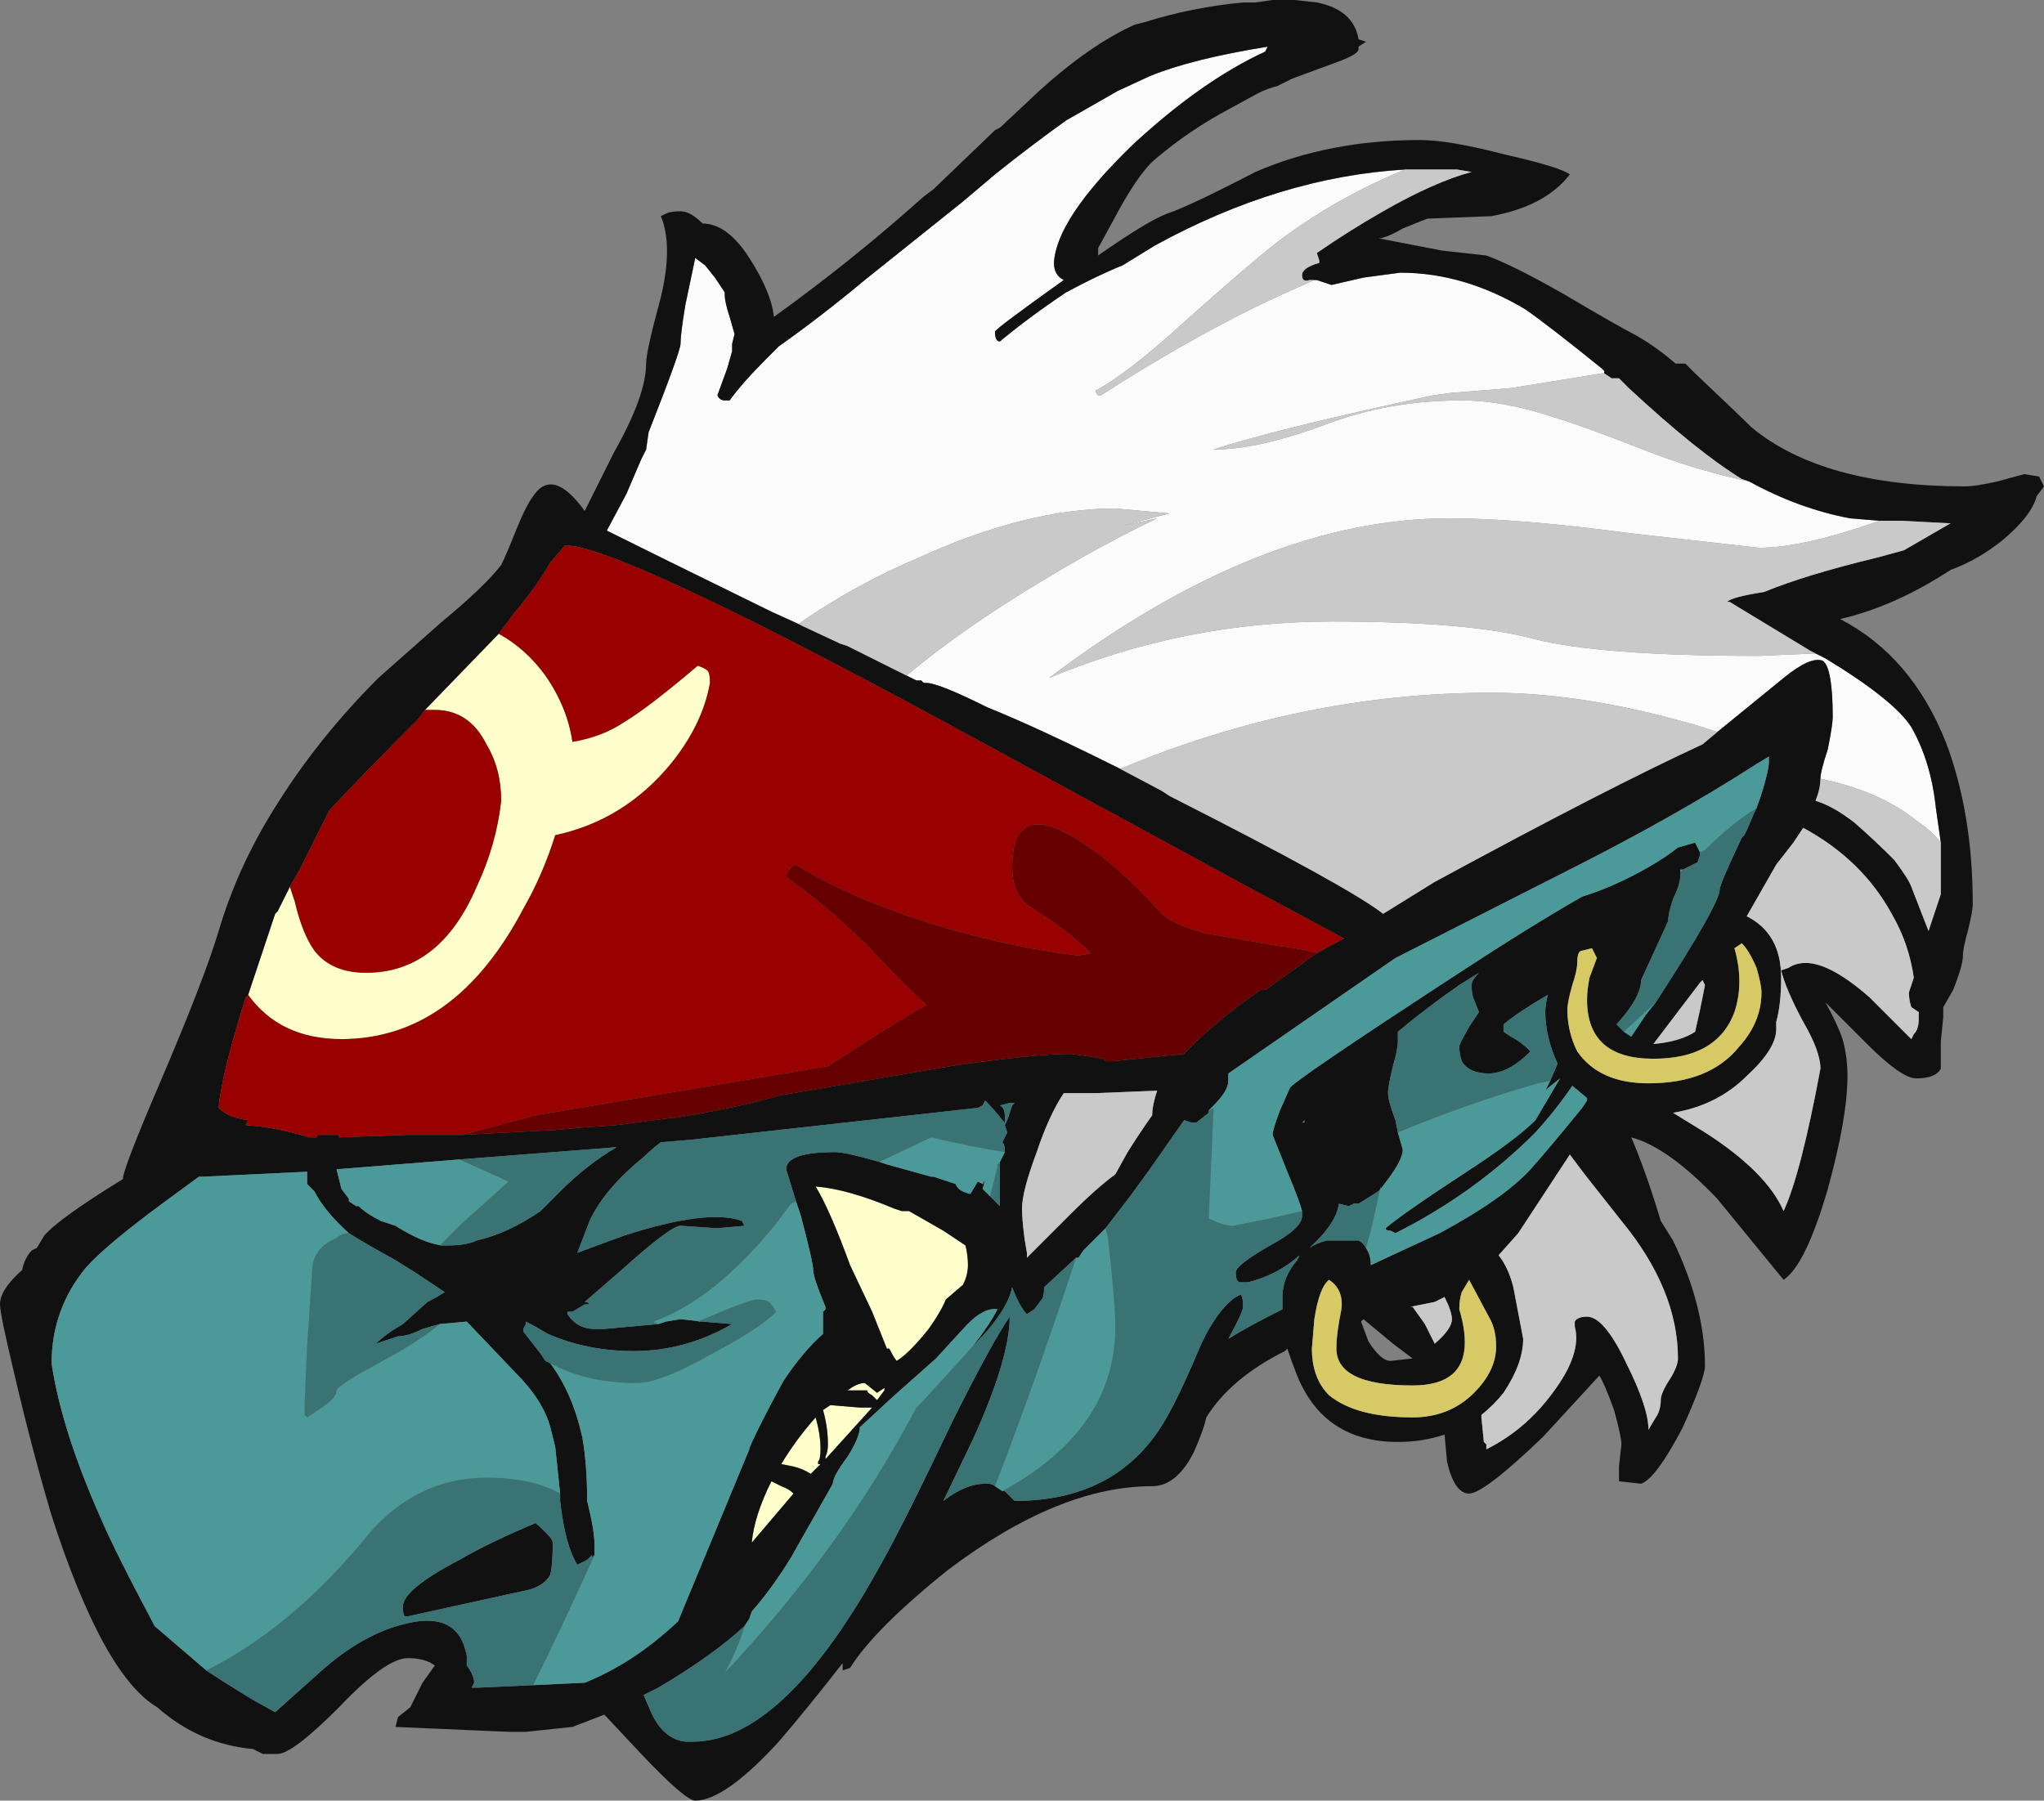 <?xml version="1.0" encoding="UTF-8" standalone="no"?>
<svg xmlns:ffdec="https://www.free-decompiler.com/flash" xmlns:xlink="http://www.w3.org/1999/xlink" ffdec:objectType="shape" height="36.65px" width="41.6px" xmlns="http://www.w3.org/2000/svg">
  <rect width="100%" height="100%" fill="#808080" stroke="none"/>
  <g transform="matrix(1.0, 0.0, 0.0, 1.0, -11.65, 12.3)">
    <path d="M21.8 0.6 Q22.35 0.9 22.75 1.45 23.2 2.1 23.3 2.8 23.9 2.7 24.35 2.4 24.85 2.1 25.85 1.25 26.0 1.3 26.05 1.35 26.1 1.4 26.1 1.6 25.95 2.45 25.3 3.25 24.35 4.4 22.95 4.7 22.7 5.5 22.3 6.2 20.9 8.85 18.6 8.85 17.35 8.85 16.7 7.95 L17.25 6.3 17.3 6.25 17.55 5.75 17.65 6.05 Q17.8 6.7 18.05 7.05 18.4 7.5 19.1 7.5 20.6 7.5 21.35 5.75 21.75 4.9 21.85 4.0 21.85 3.35 21.55 2.85 21.2 2.15 20.5 2.15 L20.3 2.15 21.8 0.6 M30.15 12.35 L30.85 12.75 31.3 13.05 Q31.35 13.25 31.35 13.45 31.35 13.65 31.25 13.85 L30.9 14.15 Q30.8 14.4 30.55 14.75 30.15 15.25 29.9 15.4 29.85 15.35 29.75 15.15 L29.7 15.15 29.4 14.4 28.95 13.45 Q28.55 12.35 28.25 11.85 28.9 11.9 29.85 12.3 L30.0 12.35 30.15 12.35 M29.15 16.35 L29.4 16.35 28.45 17.4 28.45 17.35 Q28.5 17.25 28.5 17.1 28.5 16.75 28.4 16.4 L28.55 16.3 29.15 16.35 M29.5 16.2 L29.4 16.1 Q29.3 16.05 29.3 16.0 L28.9 16.0 Q29.1 15.85 29.25 15.85 L29.5 16.05 29.65 15.95 29.65 16.0 29.5 16.2 M27.8 17.55 L27.55 17.5 Q27.85 17.0 28.25 16.55 28.35 16.9 28.35 17.2 28.35 17.4 28.3 17.45 L28.3 17.5 28.35 17.5 28.15 17.7 Q28.0 17.6 27.8 17.55 M27.55 17.95 Q27.7 18.0 27.8 18.1 L26.95 19.1 Q27.0 18.55 27.35 17.85 L27.55 17.95" fill="#ffffcc" fill-rule="evenodd" stroke="none"/>
    <path d="M27.9 0.4 L27.35 0.15 Q24.9 -1.05 24.0 -1.5 L24.4 -2.25 24.7 -2.95 24.8 -3.15 24.85 -3.5 Q25.5 -5.15 25.5 -5.3 25.5 -5.5 25.6 -6.1 L25.8 -7.05 26.0 -6.9 26.2 -6.65 26.4 -6.35 26.4 -6.3 Q26.4 -6.15 26.5 -5.85 L26.6 -5.5 26.55 -5.3 Q26.55 -5.2 26.55 -5.15 L26.45 -4.8 26.25 -4.25 Q26.3 -4.15 26.4 -4.15 L26.5 -4.15 Q26.75 -4.5 27.25 -5.0 L27.5 -5.25 Q28.35 -5.85 29.25 -6.6 L31.25 -8.2 31.9 -8.75 Q32.65 -9.35 33.35 -9.85 L34.4 -10.45 35.05 -10.75 Q35.9 -11.1 37.45 -11.35 L37.4 -11.25 Q36.1 -10.65 34.7 -9.35 33.15 -7.85 33.1 -6.95 33.1 -6.7 33.3 -6.6 31.9 -5.6 31.9 -5.55 31.9 -5.35 32.0 -5.35 32.6 -5.85 33.35 -6.35 34.0 -6.7 34.5 -6.9 L35.15 -7.3 Q37.7 -8.7 40.25 -8.85 38.9 -8.3 37.75 -7.45 37.15 -7.0 35.7 -5.7 34.6 -4.7 33.95 -4.35 33.95 -4.3 34.0 -4.25 L34.05 -4.25 Q36.15 -5.6 37.95 -6.4 L38.4 -6.6 38.45 -6.6 38.75 -6.5 39.4 -6.65 40.15 -6.75 Q41.45 -6.75 42.7 -6.0 43.2 -5.65 44.25 -4.8 L44.3 -4.75 44.3 -4.7 44.25 -4.7 42.4 -4.4 41.15 -4.3 40.8 -4.25 Q37.55 -3.55 36.35 -3.15 37.25 -3.15 38.6 -3.65 39.9 -4.15 41.4 -4.15 42.25 -4.15 43.3 -3.8 43.95 -3.6 45.35 -3.05 46.3 -2.7 47.25 -2.5 48.25 -1.95 49.3 -1.75 L49.9 -1.7 Q48.35 -1.15 47.45 -1.15 L44.8 -1.45 Q42.55 -1.75 41.15 -1.75 37.3 -1.75 33.0 1.5 35.75 0.35 38.75 0.35 41.55 0.35 42.85 0.7 44.2 1.05 47.45 1.05 L48.6 1.0 48.8 1.1 Q50.2 1.95 50.55 2.5 50.95 3.2 51.05 4.15 L51.15 4.85 Q50.95 4.6 50.65 4.4 49.9 3.8 48.7 3.55 48.7 3.4 48.85 2.95 48.95 2.45 48.95 2.3 48.95 1.3 48.75 1.15 48.5 1.05 47.95 1.5 L46.6 2.6 46.3 2.5 Q43.95 1.8 42.0 1.8 38.15 1.8 34.45 3.35 32.75 2.5 31.75 2.1 30.75 1.6 30.5 1.6 L30.45 1.6 30.4 1.55 30.3 1.55 30.1 1.45 Q31.3 0.45 32.9 -0.5 34.05 -1.2 35.2 -1.75 L34.5 -1.6 35.45 -1.85 34.35 -1.95 Q32.55 -1.95 30.35 -0.95 29.05 -0.4 27.9 0.4" fill="#fbfbfb" fill-rule="evenodd" stroke="none"/>
    <path d="M22.15 -1.5 Q22.35 -2.0 22.5 -2.2 22.9 -2.8 23.55 -1.9 L24.15 -3.1 Q24.8 -4.25 24.8 -4.9 24.8 -5.15 25.1 -6.25 25.35 -7.3 25.1 -7.9 L25.2 -7.95 Q25.3 -8.0 25.5 -8.0 25.7 -8.0 25.95 -7.75 26.45 -7.75 26.9 -7.05 27.35 -6.35 27.4 -5.85 29.0 -7.0 30.45 -8.3 L30.65 -8.45 31.9 -9.65 32.0 -9.7 32.8 -10.45 Q33.85 -11.4 34.75 -11.8 L34.95 -11.85 Q35.9 -12.15 36.95 -12.25 L37.2 -12.25 37.55 -12.3 38.0 -12.3 38.45 -12.25 Q39.2 -12.1 39.3 -11.5 L39.45 -11.45 39.3 -11.35 39.3 -11.3 Q39.3 -11.2 38.9 -11.05 L37.95 -10.7 37.65 -10.55 Q37.45 -10.5 37.25 -10.4 L36.7 -10.1 Q35.85 -9.65 35.15 -9.05 34.8 -8.75 34.3 -7.8 L34.0 -7.25 34.0 -7.1 Q35.0 -7.8 35.4 -7.95 35.85 -8.1 37.2 -8.8 38.7 -9.45 40.55 -9.45 41.15 -9.45 42.3 -9.15 43.4 -8.9 43.6 -8.75 43.1 -8.1 42.0 -7.9 L40.7 -7.85 40.2 -7.65 Q39.95 -7.5 39.75 -7.45 L39.7 -7.45 41.0 -7.2 41.9 -7.1 Q42.45 -6.9 43.5 -6.3 44.6 -5.65 44.9 -5.5 45.35 -5.25 45.75 -4.9 L45.95 -4.9 46.15 -4.7 Q47.1 -3.8 47.3 -3.6 48.75 -2.4 51.65 -2.4 51.85 -2.4 52.3 -2.5 L52.85 -2.65 53.15 -2.6 53.25 -2.4 53.1 -2.2 Q53.0 -1.8 52.4 -1.3 51.9 -0.9 51.35 -0.7 50.2 0.05 49.1 0.3 50.55 1.05 51.25 2.8 51.8 4.25 51.8 6.1 51.8 6.25 51.7 6.65 51.6 7.0 51.6 7.15 51.6 7.35 51.4 7.85 L51.2 8.2 51.2 8.4 51.15 8.9 Q51.15 9.25 51.15 9.45 51.05 9.65 50.65 9.65 50.35 9.65 49.65 8.95 L48.8 8.1 Q49.05 8.55 49.15 8.85 49.25 9.2 49.25 9.6 49.25 10.45 48.85 11.9 48.4 13.45 47.95 13.75 L46.6 12.1 Q45.6 11.05 44.85 10.85 45.15 11.55 45.45 12.55 L45.7 12.95 Q46.35 14.3 46.35 15.5 46.35 15.75 45.9 16.75 45.35 17.8 45.05 17.9 L44.6 17.85 Q44.6 17.75 44.6 17.55 L44.65 17.1 Q44.65 16.95 44.5 16.4 44.3 15.85 44.2 15.7 L43.05 16.95 Q41.85 18.1 41.55 18.1 41.25 18.1 41.1 17.45 L41.05 16.9 Q40.6 17.05 40.1 17.05 38.6 17.05 38.05 15.7 37.95 15.45 37.85 15.15 L37.8 15.2 Q36.7 15.75 36.2 16.55 36.15 16.8 35.95 17.25 35.6 17.95 35.1 17.95 33.2 17.95 30.95 19.65 29.45 20.85 28.95 21.65 L28.8 21.7 28.8 21.55 Q28.1 22.45 27.5 23.15 26.4 24.35 25.8 24.35 25.6 24.35 24.7 23.4 L23.95 22.6 23.3 22.85 22.35 22.95 22.0 22.95 19.7 22.85 19.75 22.65 20.0 22.45 20.25 21.95 20.5 21.6 Q20.3 21.45 19.95 21.45 19.5 21.45 18.55 22.45 17.6 23.4 17.3 23.4 L17.0 23.4 16.8 23.3 Q15.7 23.2 14.85 22.45 13.75 21.8 12.7 18.55 12.3 17.2 11.95 15.7 11.65 14.45 11.65 14.25 11.65 13.95 12.1 13.55 12.15 13.3 12.3 13.15 L12.4 13.1 12.55 12.85 Q12.85 12.5 14.15 11.7 14.15 11.5 14.9 9.75 15.8 7.65 16.1 6.65 16.5 5.3 17.3 4.05 18.15 2.7 19.35 1.5 L20.65 0.35 Q21.5 -0.35 21.85 -0.8 21.95 -1.0 22.15 -1.5 M40.25 -8.85 Q37.7 -8.7 35.15 -7.3 L34.5 -6.9 Q34.0 -6.7 33.35 -6.35 32.6 -5.85 32.0 -5.35 31.9 -5.35 31.9 -5.55 31.9 -5.6 33.3 -6.6 33.1 -6.7 33.1 -6.95 33.15 -7.85 34.7 -9.35 36.1 -10.65 37.4 -11.25 L37.45 -11.35 Q35.9 -11.1 35.05 -10.75 L34.4 -10.45 33.35 -9.85 Q32.65 -9.35 31.9 -8.75 L31.25 -8.2 29.25 -6.6 Q28.35 -5.85 27.5 -5.25 L27.25 -5.0 Q26.75 -4.5 26.5 -4.15 L26.4 -4.15 Q26.3 -4.15 26.25 -4.25 L26.45 -4.8 26.55 -5.15 Q26.55 -5.2 26.55 -5.3 L26.6 -5.5 26.5 -5.85 Q26.4 -6.15 26.4 -6.3 L26.4 -6.35 26.2 -6.65 26.0 -6.9 25.8 -7.05 25.6 -6.1 Q25.5 -5.5 25.5 -5.3 25.5 -5.15 24.85 -3.5 L24.8 -3.15 24.7 -2.95 24.4 -2.25 24.0 -1.5 Q24.9 -1.05 27.35 0.15 L27.9 0.4 28.0 0.45 28.75 0.8 28.9 0.85 30.1 1.45 30.3 1.55 30.4 1.55 30.45 1.6 30.5 1.6 Q30.75 1.6 31.75 2.1 32.75 2.5 34.45 3.35 L35.3 3.8 35.45 3.9 Q39.1 5.75 39.8 6.3 L40.85 5.65 Q44.35 3.75 46.3 2.85 L46.6 2.6 47.95 1.5 Q48.5 1.05 48.75 1.15 48.95 1.3 48.95 2.3 48.95 2.45 48.85 2.95 48.7 3.4 48.7 3.55 48.7 3.75 48.6 4.0 48.95 4.1 49.4 4.45 49.8 4.8 50.2 5.2 50.5 5.6 50.55 5.75 L50.9 6.65 51.15 5.9 51.15 4.85 51.05 4.15 Q50.95 3.2 50.55 2.5 50.2 1.95 48.8 1.1 L48.6 1.0 48.5 0.95 46.85 -0.05 46.8 -0.05 Q46.9 -0.15 47.55 -0.25 48.4 -0.6 49.85 -0.95 L50.4 -1.1 51.35 -1.65 51.3 -1.65 50.35 -1.7 49.9 -1.7 49.3 -1.75 Q48.25 -1.95 47.25 -2.5 L47.1 -2.55 Q46.2 -3.1 44.8 -4.4 L44.6 -4.6 44.45 -4.6 44.3 -4.7 44.3 -4.75 44.25 -4.8 Q43.2 -5.65 42.7 -6.0 41.45 -6.75 40.15 -6.75 L39.4 -6.65 38.75 -6.5 38.45 -6.6 38.4 -6.6 38.3 -6.6 Q38.15 -6.55 38.15 -6.7 38.15 -6.85 38.5 -6.95 L38.5 -7.0 38.45 -7.15 Q39.1 -7.6 39.8 -8.0 40.85 -8.6 41.6 -8.8 L41.3 -8.85 40.25 -8.85 M38.45 7.1 L39.0 6.8 36.95 5.7 31.8 2.9 Q24.3 -1.2 23.15 -1.2 L22.85 -0.85 Q22.6 -0.4 22.1 0.2 L21.8 0.6 20.3 2.15 20.15 2.35 Q18.95 3.55 18.35 4.2 L17.75 5.4 17.55 5.75 17.3 6.25 17.25 6.3 16.7 7.95 16.65 8.0 Q16.15 9.6 16.1 10.25 16.3 10.45 16.7 10.5 L16.65 10.6 Q17.3 10.65 17.95 10.85 L18.1 10.85 18.1 10.8 18.55 10.8 18.55 10.85 19.9 10.8 21.05 10.8 22.95 10.7 23.5 10.65 24.2 10.6 25.35 10.45 25.4 10.45 Q26.65 10.25 27.5 10.0 L31.0 9.4 Q32.7 9.15 33.45 9.15 L33.8 9.2 34.1 9.25 34.15 9.3 34.3 9.3 35.75 9.15 Q36.3 8.55 37.3 7.85 L37.4 7.85 38.45 7.1 M47.4 4.15 Q47.6 3.6 47.65 3.25 L47.65 3.1 47.4 3.25 Q45.7 4.35 43.3 5.55 L40.05 7.2 Q38.1 8.55 36.65 9.55 L36.65 9.7 Q36.65 9.9 36.35 10.2 L36.25 10.3 36.25 10.35 36.0 10.55 35.9 10.55 35.75 10.5 35.05 11.5 34.65 12.05 34.15 12.7 33.7 13.15 33.6 13.3 33.55 13.3 32.9 13.9 Q32.9 14.1 32.85 14.15 L32.7 14.35 32.55 14.45 Q32.4 14.3 32.25 13.9 32.15 14.4 31.45 15.1 31.8 14.65 31.95 14.35 31.65 14.3 31.25 14.75 L30.7 15.35 29.8 16.15 29.15 16.75 Q29.15 16.95 28.9 17.35 28.6 17.75 28.6 17.9 L27.75 19.4 Q27.35 20.05 26.95 20.5 L26.9 20.65 26.8 20.8 Q26.15 21.4 25.05 22.05 L24.75 22.2 24.9 22.55 Q25.15 23.1 25.6 23.15 L25.75 23.15 Q27.6 23.15 29.6 19.5 30.05 18.7 31.05 16.6 31.85 15.0 32.2 14.5 32.2 15.35 31.45 17.0 L30.85 18.25 Q31.3 17.9 31.7 17.9 L31.75 17.9 Q31.85 17.9 31.9 17.95 L32.05 18.05 32.1 18.05 32.3 18.25 Q34.5 18.25 35.45 16.45 35.7 16.0 36.1 15.05 L36.2 14.85 Q36.5 14.3 36.8 14.1 L36.9 14.05 Q36.95 14.1 36.95 14.3 36.95 14.4 36.65 14.95 37.05 14.7 37.75 14.35 L37.75 14.1 Q37.75 13.7 38.05 13.35 L38.1 13.25 Q37.65 13.65 37.05 13.8 L36.9 13.8 Q36.8 13.8 36.8 13.6 36.8 13.45 37.5 13.05 38.15 12.7 38.15 12.45 L38.15 12.35 Q38.1 12.15 37.85 11.55 L37.55 10.8 Q37.55 10.7 37.7 10.3 L37.9 9.85 Q37.9 9.75 41.35 7.5 42.8 6.55 43.85 5.95 44.5 5.75 45.2 5.35 45.55 5.15 45.8 4.95 L46.15 4.85 46.25 5.05 46.25 5.1 46.2 5.25 45.9 5.4 45.85 5.4 45.85 5.45 45.85 5.5 Q45.85 5.7 45.7 6.0 45.6 6.3 45.6 6.45 L45.05 7.65 Q45.05 8.0 44.55 8.55 L44.7 8.7 44.85 8.8 45.15 8.35 45.35 8.1 Q46.65 6.1 46.65 5.8 46.65 5.7 47.1 4.75 L47.15 4.7 47.2 4.6 47.35 4.25 47.4 4.15 M47.8 5.3 L47.2 6.35 Q47.9 6.7 47.9 7.6 47.9 8.15 47.8 8.5 L47.8 8.65 Q47.8 9.05 47.2 9.6 46.6 10.2 45.7 10.35 L46.35 10.75 Q47.6 11.55 47.95 12.35 48.3 11.6 48.7 9.45 48.7 9.1 48.35 8.5 48.0 7.85 47.9 7.45 L48.05 7.4 Q48.2 7.3 48.4 7.3 48.9 7.3 49.7 8.0 L50.55 8.85 50.6 8.75 Q50.7 8.65 50.7 8.45 L50.7 8.3 50.55 8.2 Q50.5 8.05 50.5 7.9 L50.6 7.6 Q50.5 6.9 50.15 6.3 49.55 5.2 48.35 4.55 L48.15 4.85 47.8 5.3 M47.1 6.9 L46.95 7.0 Q47.15 7.7 46.95 8.3 46.6 9.25 45.3 9.25 43.95 9.25 43.95 8.05 43.95 7.85 44.0 7.6 L44.15 7.2 44.05 7.0 43.85 7.05 Q43.75 7.05 43.75 7.3 43.75 7.45 43.65 7.75 43.55 8.1 43.55 8.25 43.55 8.7 43.75 9.1 44.2 9.75 45.2 9.75 46.45 9.75 47.05 9.0 47.5 8.5 47.5 7.9 47.5 7.75 47.4 7.4 47.25 7.05 47.1 6.9 M46.3 7.65 L46.25 7.7 45.3 8.95 Q45.85 8.9 46.15 8.7 L46.25 8.25 46.35 7.75 46.3 7.65 M41.75 7.5 L41.35 7.75 Q40.7 8.2 40.1 8.7 L40.1 8.9 Q40.1 9.05 40.0 9.4 39.9 9.8 39.9 9.95 39.9 10.1 40.05 10.5 L40.1 10.75 40.2 11.1 Q40.2 11.3 39.9 11.7 L39.75 11.9 39.7 11.95 39.3 12.2 39.2 12.2 39.1 12.25 38.9 12.2 Q38.85 12.6 38.3 13.1 38.45 13.0 38.65 12.95 L39.3 12.95 Q39.4 13.0 39.45 13.1 39.55 13.25 39.55 13.45 L40.95 12.8 Q42.25 12.1 42.8 11.5 43.2 11.05 43.85 10.25 L43.95 10.1 43.95 10.05 43.65 9.8 Q43.35 10.25 42.9 10.75 41.65 12.0 40.05 12.8 L39.95 12.75 Q39.85 12.75 39.85 12.7 40.2 12.4 41.5 11.55 42.5 10.9 42.9 10.5 L43.4 9.65 43.15 9.85 43.1 9.9 43.2 9.7 43.35 9.35 Q43.1 8.8 43.1 8.3 43.1 8.15 43.15 7.95 42.55 8.3 42.25 8.55 42.25 8.35 42.25 8.7 L42.4 8.8 Q42.6 8.9 42.8 9.1 42.35 9.55 41.95 9.55 41.55 9.55 41.4 9.3 41.35 9.15 41.35 9.0 41.35 8.95 41.55 8.6 L41.75 8.3 41.65 8.05 Q41.6 7.95 41.6 7.75 41.6 7.65 41.75 7.5 L41.75 7.5 M38.2 10.5 L38.15 10.55 38.2 10.55 38.2 10.5 M35.2 9.9 L33.95 9.95 33.3 9.95 Q33.0 10.4 32.75 11.15 32.45 11.95 32.45 12.3 32.45 12.5 32.5 12.9 L32.55 13.2 32.55 13.3 33.5 12.35 Q33.95 11.9 34.35 11.6 L34.6 11.15 Q34.85 10.75 35.1 10.4 35.1 10.2 35.2 9.9 M41.55 13.75 L41.4 14.0 Q41.35 14.15 41.35 14.35 41.5 14.85 41.45 15.2 41.35 15.9 40.4 15.9 38.8 15.9 38.85 15.1 38.85 14.85 38.95 14.35 39.0 13.95 38.7 13.75 38.5 13.9 38.4 14.55 L38.35 15.15 Q38.35 15.75 38.7 16.1 39.25 16.55 40.4 16.55 41.15 16.55 41.65 16.05 42.1 15.6 42.1 15.1 42.1 14.75 41.95 14.5 L41.55 13.75 M42.15 13.25 Q42.35 13.5 42.45 13.9 L42.65 14.95 Q42.65 15.45 42.25 16.05 42.05 16.3 41.8 16.5 L41.8 16.55 41.85 17.05 41.9 17.1 41.9 17.2 Q42.7 16.8 43.25 16.05 43.85 15.25 43.7 14.7 L43.7 14.6 Q43.75 14.5 43.95 14.5 44.3 14.5 44.75 15.45 45.2 16.35 45.2 16.8 L45.35 16.55 Q45.45 16.4 45.45 16.2 45.45 16.05 45.65 15.75 45.8 15.5 45.8 15.35 45.8 13.95 44.65 12.55 L43.9 11.6 43.6 11.2 42.55 12.8 42.15 13.25 M32.1 11.15 L32.1 11.1 Q32.1 11.0 32.05 10.95 L32.15 10.75 32.1 10.6 32.15 10.5 Q32.2 10.35 32.25 10.2 L32.3 10.15 32.2 10.15 32.0 10.2 Q32.1 10.25 32.1 10.4 L32.1 10.55 32.05 10.5 Q31.9 10.3 31.7 10.1 L31.65 10.2 31.55 10.25 25.7 10.9 25.1 10.95 Q24.9 11.1 24.75 11.25 23.95 11.9 23.65 12.55 L23.4 13.2 Q23.8 13.05 24.35 12.85 26.05 12.3 26.75 12.55 L26.8 12.65 26.25 12.7 25.5 12.65 Q25.3 12.65 24.3 13.55 L23.55 14.2 23.6 14.2 23.65 14.25 23.55 14.25 23.3 14.4 23.2 14.4 23.2 14.45 Q23.4 14.75 23.75 14.75 L23.95 14.75 25.05 14.65 25.2 14.6 25.5 14.55 25.95 14.6 26.55 14.65 Q25.6 15.2 24.55 15.2 23.6 15.2 22.8 14.85 22.55 14.7 22.35 14.6 L22.35 14.65 22.3 14.75 22.3 14.8 22.65 15.25 22.75 15.4 22.85 15.45 Q23.3 16.05 23.5 16.95 23.6 17.5 23.6 18.25 23.75 18.85 23.75 19.15 L23.75 19.35 23.7 19.4 23.7 19.35 23.6 19.45 23.4 19.55 Q23.15 19.15 23.05 18.25 L23.05 18.1 22.95 17.15 22.85 16.75 Q22.7 16.2 22.15 15.65 L21.15 14.6 20.6 14.65 20.25 14.75 Q19.95 14.9 19.75 14.9 L19.3 15.05 Q19.5 14.85 19.85 14.65 L20.35 14.2 Q20.55 14.1 20.7 14.0 L20.1 13.6 19.7 13.35 Q19.15 13.05 18.75 12.8 18.25 12.35 18.05 11.95 L17.9 11.8 17.9 11.55 15.8 11.65 15.7 11.65 14.95 12.2 Q13.8 13.05 13.4 13.5 12.7 14.35 12.7 15.45 12.9 16.8 13.7 18.6 14.0 19.3 14.8 20.8 L15.85 21.7 Q16.3 22.0 16.8 22.3 L17.25 22.55 18.2 21.7 Q19.05 20.95 19.9 20.75 20.7 20.55 21.0 21.0 21.1 21.15 21.15 21.4 L21.15 21.6 Q21.3 21.8 21.3 21.95 L21.25 22.05 21.4 22.05 22.5 22.0 23.55 21.95 Q24.55 21.55 25.45 20.7 L26.9 17.2 Q26.9 17.15 27.1 16.75 27.35 16.25 27.6 15.8 28.0 15.2 28.4 14.85 L28.4 14.4 28.45 14.35 28.45 14.3 Q28.2 13.7 28.2 13.55 28.2 13.4 27.95 12.45 L27.85 12.15 27.65 11.5 Q27.65 11.15 28.65 11.15 28.85 11.15 29.55 11.35 L29.7 11.4 30.6 11.65 30.65 11.65 Q30.8 11.7 31.1 11.8 31.15 11.95 31.4 12.0 L31.55 11.75 31.65 11.8 31.7 11.7 31.65 11.9 31.8 12.05 32.0 12.25 32.0 11.35 32.1 11.15 M30.15 12.35 L30.0 12.35 29.85 12.3 Q28.9 11.9 28.25 11.85 28.55 12.35 28.95 13.45 L29.4 14.4 29.7 15.15 29.75 15.15 Q29.85 15.35 29.9 15.4 30.15 15.25 30.55 14.75 30.8 14.4 30.9 14.15 L31.25 13.85 Q31.35 13.65 31.35 13.45 31.35 13.25 31.3 13.05 L30.85 12.75 30.15 12.35 M29.5 16.2 L29.65 16.0 29.65 15.95 29.5 16.05 29.25 15.85 Q29.1 15.85 28.9 16.0 L29.3 16.0 Q29.3 16.05 29.4 16.1 L29.5 16.2 M29.15 16.35 L28.55 16.3 28.4 16.4 Q28.5 16.75 28.5 17.1 28.5 17.25 28.45 17.35 L28.45 17.4 29.4 16.35 29.15 16.35 M27.8 17.55 Q28.0 17.6 28.15 17.7 L28.35 17.5 28.3 17.5 28.3 17.45 Q28.35 17.4 28.35 17.2 28.35 16.9 28.25 16.55 27.85 17.0 27.55 17.5 L27.8 17.55 M27.55 17.95 L27.35 17.85 Q27.0 18.55 26.95 19.1 L27.8 18.1 Q27.7 18.0 27.55 17.95 M41.2 14.55 Q41.2 14.4 41.05 14.1 L40.85 14.2 40.35 14.3 40.4 14.3 40.65 14.65 40.85 15.05 Q41.2 14.75 41.2 14.55 M39.35 14.6 L39.5 15.0 Q39.75 15.4 39.95 15.4 L40.4 15.35 40.0 15.05 39.4 14.55 39.35 14.6 M21.0 11.3 L18.5 11.5 Q18.55 11.7 18.6 11.9 L18.75 12.1 18.75 12.15 18.9 12.25 18.95 12.25 Q19.1 12.4 19.4 12.55 L19.7 12.65 Q20.25 13.0 20.65 13.05 L20.75 13.05 Q21.15 13.05 21.35 12.95 22.0 12.8 22.65 12.35 L23.05 11.95 Q23.6 11.4 24.2 11.05 L21.0 11.3 M19.9 20.6 Q19.85 20.6 19.85 20.4 19.85 20.05 21.0 19.45 21.6 19.1 22.55 18.7 22.9 19.0 22.9 19.1 22.9 19.55 22.85 19.75 22.75 19.95 22.45 20.05 L19.95 20.6 19.9 20.6" fill="#111111" fill-rule="evenodd" stroke="none"/>
    <path d="M21.8 0.6 L22.1 0.2 Q22.6 -0.4 22.85 -0.85 L23.15 -1.2 Q24.3 -1.2 31.8 2.9 L36.95 5.7 39.0 6.8 38.45 7.1 Q38.1 7.0 37.65 6.95 L36.2 6.7 Q35.45 6.5 35.25 6.25 34.4 5.3 33.6 4.8 32.25 3.95 32.25 5.35 32.25 5.9 32.6 6.15 33.4 6.65 33.85 7.1 L33.6 7.15 Q32.0 6.95 30.45 6.45 28.9 5.95 27.85 5.3 27.7 5.35 27.65 5.55 28.5 6.15 29.35 7.0 30.2 7.9 30.5 8.15 29.65 8.65 28.5 9.4 L22.55 10.4 21.05 10.8 19.9 10.8 18.55 10.85 18.55 10.8 18.1 10.8 18.1 10.85 17.95 10.85 Q17.3 10.65 16.65 10.6 L16.7 10.5 Q16.3 10.45 16.1 10.25 16.15 9.6 16.65 8.0 L16.7 7.95 Q17.35 8.85 18.6 8.85 20.9 8.85 22.3 6.2 22.7 5.5 22.95 4.7 24.35 4.4 25.3 3.25 25.95 2.45 26.1 1.6 26.1 1.4 26.05 1.35 26.0 1.3 25.85 1.25 24.85 2.1 24.35 2.4 23.9 2.7 23.3 2.8 23.2 2.1 22.75 1.45 22.35 0.9 21.8 0.6 M31.7 8.9 L31.7 8.9 M20.3 2.15 L20.5 2.15 Q21.2 2.15 21.55 2.85 21.85 3.35 21.85 4.0 21.75 4.9 21.35 5.75 20.6 7.5 19.1 7.5 18.4 7.5 18.05 7.05 17.8 6.7 17.65 6.05 L17.55 5.75 17.75 5.4 18.35 4.2 Q18.95 3.55 20.15 2.35 L20.3 2.15" fill="#990000" fill-rule="evenodd" stroke="none"/>
    <path d="M27.9 0.4 Q29.05 -0.4 30.35 -0.95 32.55 -1.95 34.35 -1.95 L35.45 -1.85 34.5 -1.6 35.2 -1.75 Q34.05 -1.2 32.9 -0.5 31.3 0.45 30.1 1.45 L28.9 0.85 28.75 0.8 28.0 0.45 27.9 0.4 M34.45 3.35 Q38.15 1.8 42.0 1.8 43.95 1.8 46.3 2.5 L46.6 2.6 46.3 2.85 Q44.35 3.75 40.85 5.65 L39.8 6.3 Q39.1 5.75 35.45 3.9 L35.3 3.8 34.45 3.35 M48.7 3.55 Q49.9 3.8 50.65 4.4 50.95 4.6 51.15 4.85 L51.15 5.9 50.9 6.65 50.55 5.75 Q50.5 5.6 50.2 5.2 49.8 4.8 49.4 4.45 48.95 4.1 48.6 4.0 48.7 3.75 48.7 3.55 M48.6 1.0 L47.45 1.05 Q44.2 1.05 42.85 0.7 41.55 0.35 38.75 0.35 35.75 0.35 33.0 1.5 37.3 -1.75 41.15 -1.75 42.55 -1.75 44.8 -1.45 L47.45 -1.15 Q48.35 -1.15 49.9 -1.7 L50.35 -1.7 51.3 -1.65 51.35 -1.65 50.4 -1.1 49.85 -0.95 Q48.4 -0.6 47.55 -0.25 46.9 -0.15 46.8 -0.05 L46.85 -0.05 48.5 0.95 48.6 1.0 M47.25 -2.5 Q46.3 -2.7 45.35 -3.05 43.95 -3.6 43.3 -3.8 42.25 -4.15 41.4 -4.15 39.9 -4.15 38.6 -3.65 37.25 -3.15 36.35 -3.15 37.55 -3.55 40.8 -4.25 L41.15 -4.3 42.4 -4.4 44.25 -4.7 44.3 -4.7 44.45 -4.6 44.6 -4.6 44.8 -4.4 Q46.2 -3.1 47.1 -2.55 L47.25 -2.5 M38.4 -6.6 L37.95 -6.4 Q36.15 -5.6 34.05 -4.25 L34.0 -4.25 Q33.95 -4.3 33.95 -4.35 34.6 -4.7 35.7 -5.7 37.15 -7.0 37.75 -7.45 38.9 -8.3 40.25 -8.85 L41.3 -8.85 41.6 -8.8 Q40.85 -8.6 39.8 -8.0 39.1 -7.6 38.45 -7.15 L38.5 -7.0 38.5 -6.95 Q38.15 -6.85 38.15 -6.7 38.15 -6.55 38.3 -6.6 L38.4 -6.6 M47.8 5.3 L48.15 4.85 48.35 4.55 Q49.55 5.2 50.15 6.3 50.5 6.9 50.6 7.6 L50.5 7.9 Q50.5 8.05 50.55 8.2 L50.7 8.3 50.7 8.45 Q50.7 8.65 50.6 8.75 L50.55 8.85 49.7 8.0 Q48.9 7.3 48.4 7.3 48.2 7.3 48.05 7.4 L47.9 7.45 Q48.0 7.85 48.35 8.5 48.7 9.1 48.7 9.45 48.3 11.6 47.95 12.35 47.6 11.55 46.35 10.75 L45.7 10.35 Q46.6 10.2 47.2 9.6 47.8 9.05 47.8 8.65 L47.8 8.5 Q47.9 8.15 47.9 7.6 47.9 6.7 47.2 6.35 L47.8 5.3 M46.3 7.65 L46.35 7.75 46.25 8.25 46.15 8.7 Q45.85 8.9 45.3 8.95 L46.25 7.7 46.3 7.65 M35.2 9.9 Q35.1 10.2 35.1 10.4 34.85 10.75 34.6 11.15 L34.35 11.6 Q33.95 11.9 33.5 12.35 L32.55 13.3 32.55 13.2 32.5 12.9 Q32.45 12.5 32.45 12.3 32.45 11.95 32.75 11.15 33.0 10.4 33.3 9.95 L33.95 9.95 35.2 9.9 M42.15 13.25 L42.55 12.8 43.6 11.2 43.9 11.6 44.65 12.55 Q45.8 13.95 45.8 15.35 45.8 15.5 45.65 15.75 45.45 16.05 45.45 16.2 45.45 16.4 45.35 16.55 L45.2 16.8 Q45.2 16.35 44.75 15.45 44.3 14.5 43.95 14.5 43.75 14.5 43.7 14.6 L43.7 14.7 Q43.85 15.25 43.25 16.05 42.7 16.8 41.9 17.2 L41.9 17.1 41.85 17.05 41.8 16.55 41.8 16.5 Q42.05 16.3 42.25 16.05 42.65 15.45 42.65 14.95 L42.45 13.9 Q42.35 13.5 42.15 13.25 M41.2 14.55 Q41.2 14.75 40.85 15.05 L40.65 14.65 40.4 14.3 40.35 14.3 40.85 14.2 41.05 14.1 Q41.2 14.4 41.2 14.55" fill="#c9c9c9" fill-rule="evenodd" stroke="none"/>
    <path d="M47.1 6.9 Q47.25 7.05 47.4 7.4 47.5 7.75 47.5 7.9 47.5 8.5 47.05 9.0 46.45 9.75 45.2 9.75 44.2 9.75 43.75 9.1 43.55 8.7 43.55 8.25 43.55 8.1 43.65 7.75 43.75 7.45 43.75 7.3 43.75 7.05 43.85 7.05 L44.05 7.0 44.15 7.2 44.0 7.6 Q43.95 7.85 43.95 8.05 43.95 9.25 45.3 9.25 46.6 9.25 46.95 8.3 47.15 7.7 46.95 7.0 L47.1 6.9 M41.55 13.75 L41.95 14.5 Q42.1 14.75 42.1 15.1 42.1 15.6 41.65 16.05 41.15 16.55 40.4 16.55 39.25 16.55 38.7 16.1 38.35 15.75 38.35 15.15 L38.4 14.55 Q38.5 13.9 38.7 13.75 39.0 13.95 38.95 14.35 38.85 14.85 38.85 15.1 38.8 15.9 40.4 15.9 41.35 15.9 41.45 15.2 41.5 14.85 41.35 14.35 41.35 14.15 41.4 14.0 L41.55 13.75" fill="#d6c966" fill-rule="evenodd" stroke="none"/>
    <path d="M21.05 10.8 L22.55 10.4 28.5 9.4 Q29.65 8.65 30.5 8.15 30.2 7.9 29.35 7.0 28.5 6.15 27.65 5.55 27.7 5.35 27.85 5.3 28.9 5.95 30.45 6.45 32.0 6.95 33.6 7.15 L33.85 7.1 Q33.4 6.65 32.6 6.15 32.25 5.9 32.25 5.35 32.25 3.95 33.6 4.8 34.4 5.3 35.25 6.25 35.45 6.5 36.2 6.7 L37.65 6.95 Q38.1 7.0 38.45 7.1 L37.4 7.85 37.3 7.85 Q36.3 8.55 35.75 9.15 L34.3 9.3 34.15 9.3 34.1 9.25 33.8 9.2 33.45 9.15 Q32.7 9.15 31.0 9.4 L27.5 10.0 Q26.65 10.25 25.4 10.45 L25.35 10.45 24.2 10.6 23.5 10.65 22.95 10.7 21.05 10.8 M31.7 8.9 L31.7 8.9" fill="#660000" fill-rule="evenodd" stroke="none"/>
    <path d="M36.25 10.3 L36.35 10.2 Q36.65 9.9 36.65 9.7 L36.65 9.55 Q38.1 8.55 40.05 7.2 L43.3 5.55 Q45.7 4.35 47.4 3.25 L47.65 3.1 47.65 3.25 Q47.6 3.6 47.4 4.15 46.9 4.45 46.35 5.0 L46.25 5.05 46.15 4.85 45.8 4.95 Q45.55 5.15 45.2 5.35 44.5 5.75 43.85 5.95 42.8 6.55 41.35 7.5 37.9 9.75 37.9 9.85 L37.7 10.3 Q37.55 10.7 37.55 10.8 L37.85 11.55 Q38.1 12.15 38.15 12.35 L37.5 12.5 36.75 12.65 Q36.55 12.65 36.25 12.5 L36.35 10.25 36.25 10.3 M45.35 8.1 L45.15 8.35 44.85 8.8 44.7 8.7 45.35 8.1 M45.85 5.45 L45.85 5.4 45.9 5.4 45.85 5.45 M40.1 10.75 Q41.55 10.15 42.95 9.75 L43.2 9.7 43.1 9.9 43.15 9.85 43.4 9.65 42.9 10.5 Q42.5 10.9 41.5 11.55 40.2 12.4 39.85 12.7 39.85 12.75 39.95 12.75 L40.05 12.8 Q41.65 12.0 42.9 10.75 43.35 10.25 43.65 9.8 L43.95 10.05 43.95 10.1 43.85 10.25 Q43.2 11.05 42.8 11.5 42.25 12.1 40.95 12.8 L39.55 13.45 Q39.55 13.25 39.45 13.1 L39.55 12.75 39.75 11.85 39.75 11.9 39.9 11.7 Q40.2 11.3 40.2 11.1 L40.1 10.75 M41.75 7.5 L41.75 7.5 M34.15 12.7 L34.2 12.9 Q34.35 14.25 34.35 14.7 34.35 16.8 32.05 18.05 L31.9 17.95 Q32.75 15.75 33.55 13.3 L33.6 13.3 33.7 13.15 34.15 12.7 M25.05 14.65 L24.95 14.6 Q26.2 14.15 27.45 12.6 L27.75 12.2 27.85 12.15 27.95 12.45 Q28.2 13.4 28.2 13.55 28.2 13.7 28.45 14.3 L28.45 14.35 28.4 14.4 28.4 14.85 Q28.0 15.2 27.6 15.8 27.35 16.25 27.1 16.75 26.9 17.15 26.9 17.2 L25.45 20.7 Q24.55 21.55 23.55 21.95 L22.5 22.0 Q23.05 20.9 23.75 19.35 L23.75 19.15 Q23.75 18.85 23.6 18.25 23.6 17.5 23.5 16.95 23.3 16.05 22.85 15.45 23.6 15.85 24.6 15.85 25.1 15.85 26.15 15.25 27.1 14.75 27.45 14.4 L27.35 14.25 Q27.3 14.15 27.05 14.15 26.9 14.15 25.85 14.6 L25.95 14.6 25.5 14.55 25.2 14.6 25.05 14.65 M29.55 11.35 L30.6 10.85 Q31.45 11.05 32.1 11.15 L32.0 11.35 31.95 11.4 31.95 11.45 31.8 12.05 31.65 11.9 31.7 11.7 31.65 11.8 31.55 11.75 31.4 12.0 Q31.15 11.95 31.1 11.8 30.8 11.7 30.65 11.65 L30.6 11.65 29.7 11.4 29.55 11.35 M31.45 15.1 L30.45 16.2 30.3 16.35 Q28.8 19.2 26.4 21.75 L26.35 21.85 Q26.7 21.2 26.8 20.8 L26.9 20.65 26.95 20.5 Q27.35 20.05 27.75 19.4 L28.6 17.9 Q28.6 17.75 28.9 17.35 29.15 16.95 29.15 16.75 L29.8 16.15 30.7 15.35 31.25 14.75 Q31.65 14.3 31.95 14.35 31.8 14.65 31.45 15.1 M15.85 21.7 L14.8 20.8 Q14.0 19.3 13.7 18.6 12.9 16.8 12.7 15.45 12.7 14.35 13.4 13.5 13.8 13.05 14.95 12.2 L15.7 11.65 15.8 11.65 17.9 11.55 17.9 11.8 18.05 11.95 Q18.25 12.35 18.75 12.8 18.6 12.8 18.5 12.9 18.0 13.1 18.0 13.6 L17.9 15.1 17.85 16.25 17.85 16.5 17.9 16.55 18.2 16.35 Q18.5 16.15 18.5 16.0 18.5 15.95 18.9 15.7 L19.8 15.2 Q20.3 14.9 20.6 14.65 L21.15 14.6 22.15 15.65 Q22.7 16.2 22.85 16.75 L22.95 17.15 23.05 18.1 Q22.6 17.85 22.0 17.8 20.2 17.6 19.05 19.05 17.55 20.85 15.85 21.7 M20.65 13.05 Q20.25 13.0 19.7 12.65 L19.4 12.55 Q19.1 12.4 18.95 12.25 L18.9 12.25 18.75 12.15 18.75 12.1 18.6 11.9 Q18.55 11.7 18.5 11.5 L21.0 11.3 22.0 11.75 21.05 12.6 20.6 13.05 20.65 13.05" fill="#4c9999" fill-rule="evenodd" stroke="none"/>
    <path d="M36.25 10.3 L36.35 10.25 36.25 12.5 Q36.55 12.65 36.75 12.65 L37.5 12.5 38.15 12.35 38.15 12.45 Q38.15 12.7 37.5 13.05 36.8 13.45 36.8 13.6 36.8 13.8 36.9 13.8 L37.05 13.8 Q37.65 13.65 38.1 13.25 L38.05 13.35 Q37.75 13.7 37.75 14.1 L37.75 14.35 Q37.05 14.7 36.65 14.95 36.95 14.4 36.95 14.3 36.95 14.1 36.9 14.05 L36.8 14.1 Q36.5 14.3 36.2 14.85 L36.1 15.05 Q35.7 16.0 35.45 16.45 34.5 18.25 32.3 18.25 L32.1 18.05 32.05 18.05 Q34.35 16.8 34.35 14.7 34.35 14.25 34.2 12.9 L34.15 12.7 34.65 12.05 35.05 11.5 35.75 10.5 35.9 10.55 36.0 10.55 36.25 10.35 36.25 10.3 M46.25 5.05 L46.35 5.0 Q46.9 4.45 47.4 4.15 L47.35 4.25 47.2 4.6 47.15 4.7 47.1 4.75 Q46.65 5.7 46.65 5.8 46.65 6.1 45.35 8.1 L44.7 8.7 44.55 8.55 Q45.05 8.0 45.05 7.65 L45.6 6.45 Q45.6 6.3 45.7 6.0 45.85 5.7 45.85 5.5 L45.85 5.45 45.9 5.4 46.2 5.25 46.25 5.1 46.25 5.05 M40.1 10.75 L40.05 10.5 Q39.9 10.1 39.9 9.95 39.9 9.8 40.0 9.4 40.1 9.05 40.1 8.9 L40.1 8.7 Q40.7 8.2 41.35 7.75 L41.75 7.5 Q41.6 7.65 41.6 7.75 41.6 7.95 41.65 8.05 L41.75 8.3 41.55 8.6 Q41.35 8.95 41.35 9.0 41.35 9.15 41.4 9.3 41.55 9.55 41.95 9.55 42.35 9.55 42.8 9.1 42.6 8.9 42.4 8.8 L42.25 8.7 Q42.25 8.35 42.25 8.55 42.55 8.3 43.15 7.95 43.1 8.15 43.1 8.3 43.1 8.8 43.35 9.35 L43.2 9.7 42.95 9.75 Q41.55 10.15 40.1 10.75 M39.75 11.9 L39.75 11.85 39.55 12.75 39.45 13.1 Q39.4 13.0 39.3 12.95 L38.65 12.95 Q38.45 13.0 38.3 13.1 38.85 12.6 38.9 12.2 L39.1 12.25 39.2 12.2 39.3 12.2 39.7 11.95 39.75 11.9 M25.05 14.65 L23.95 14.75 23.75 14.75 Q23.4 14.75 23.2 14.45 L23.2 14.4 23.3 14.4 23.55 14.25 23.65 14.25 23.6 14.2 23.55 14.2 24.3 13.55 Q25.3 12.65 25.5 12.65 L26.25 12.7 26.8 12.65 26.75 12.55 Q26.05 12.3 24.35 12.85 23.8 13.05 23.4 13.2 L23.65 12.55 Q23.95 11.9 24.75 11.25 24.9 11.1 25.1 10.95 L25.7 10.9 31.55 10.25 31.65 10.2 31.7 10.1 Q31.9 10.3 32.05 10.5 L32.1 10.55 32.1 10.4 Q32.1 10.25 32.0 10.2 L32.2 10.15 32.3 10.15 32.25 10.2 Q32.2 10.35 32.15 10.5 L32.1 10.6 32.15 10.75 32.05 10.95 Q32.1 11.0 32.1 11.1 L32.1 11.15 Q31.45 11.05 30.6 10.85 L29.55 11.35 Q28.85 11.15 28.65 11.15 27.65 11.15 27.65 11.5 L27.85 12.15 27.75 12.2 27.45 12.6 Q26.2 14.15 24.95 14.6 L25.05 14.65 M32.0 11.35 L32.0 12.25 31.8 12.05 31.95 11.45 31.95 11.4 32.0 11.35 M33.55 13.3 Q32.75 15.75 31.9 17.95 31.85 17.9 31.75 17.9 L31.7 17.9 Q31.3 17.9 30.85 18.25 L31.45 17.0 Q32.2 15.35 32.2 14.5 31.85 15.0 31.05 16.6 30.05 18.7 29.6 19.5 27.6 23.15 25.75 23.15 L25.6 23.15 Q25.15 23.1 24.9 22.55 L24.75 22.2 25.05 22.05 Q26.15 21.4 26.8 20.8 26.7 21.2 26.35 21.85 L26.4 21.75 Q28.8 19.2 30.3 16.35 L30.45 16.2 31.45 15.1 Q32.15 14.4 32.25 13.9 32.4 14.3 32.55 14.45 L32.7 14.35 32.85 14.15 Q32.9 14.1 32.9 13.9 L33.55 13.3 M25.95 14.6 L25.85 14.6 Q26.9 14.15 27.05 14.15 27.3 14.15 27.35 14.25 L27.45 14.4 Q27.1 14.75 26.15 15.25 25.1 15.85 24.6 15.85 23.6 15.85 22.85 15.45 L22.75 15.4 22.65 15.25 22.3 14.8 22.3 14.75 22.35 14.65 22.35 14.6 Q22.55 14.7 22.8 14.85 23.6 15.2 24.55 15.2 25.6 15.2 26.55 14.65 L25.95 14.6 M23.75 19.35 Q23.05 20.9 22.5 22.0 L21.4 22.05 21.25 22.05 21.3 21.95 Q21.3 21.8 21.15 21.6 L21.15 21.4 Q21.1 21.15 21.0 21.0 20.7 20.55 19.9 20.75 19.05 20.95 18.2 21.7 L17.25 22.55 16.8 22.3 Q16.3 22.0 15.85 21.7 17.55 20.85 19.05 19.05 20.2 17.6 22.0 17.8 22.6 17.85 23.05 18.1 L23.05 18.25 Q23.15 19.15 23.4 19.55 L23.6 19.45 23.7 19.35 23.7 19.4 23.75 19.35 M18.75 12.8 Q19.15 13.05 19.7 13.35 L20.1 13.6 20.7 14.0 Q20.55 14.1 20.35 14.2 L19.85 14.65 Q19.5 14.85 19.3 15.05 L19.75 14.9 Q19.95 14.9 20.25 14.75 L20.6 14.65 Q20.3 14.9 19.8 15.2 L18.9 15.7 Q18.5 15.95 18.5 16.0 18.5 16.15 18.2 16.35 L17.9 16.55 17.85 16.5 17.85 16.25 17.9 15.1 18.0 13.6 Q18.0 13.1 18.5 12.9 18.6 12.8 18.75 12.8 M21.0 11.3 L24.2 11.05 Q23.6 11.4 23.05 11.95 L22.65 12.35 Q22.0 12.8 21.35 12.95 21.15 13.05 20.75 13.05 L20.65 13.05 20.6 13.05 21.05 12.6 22.0 11.75 21.0 11.3 M19.9 20.6 L19.95 20.6 22.45 20.05 Q22.75 19.95 22.85 19.75 22.9 19.55 22.9 19.1 22.9 19.0 22.55 18.7 21.6 19.1 21.0 19.45 19.85 20.05 19.85 20.4 19.85 20.6 19.9 20.6" fill="#397373" fill-rule="evenodd" stroke="none"/>
  </g>
</svg>
